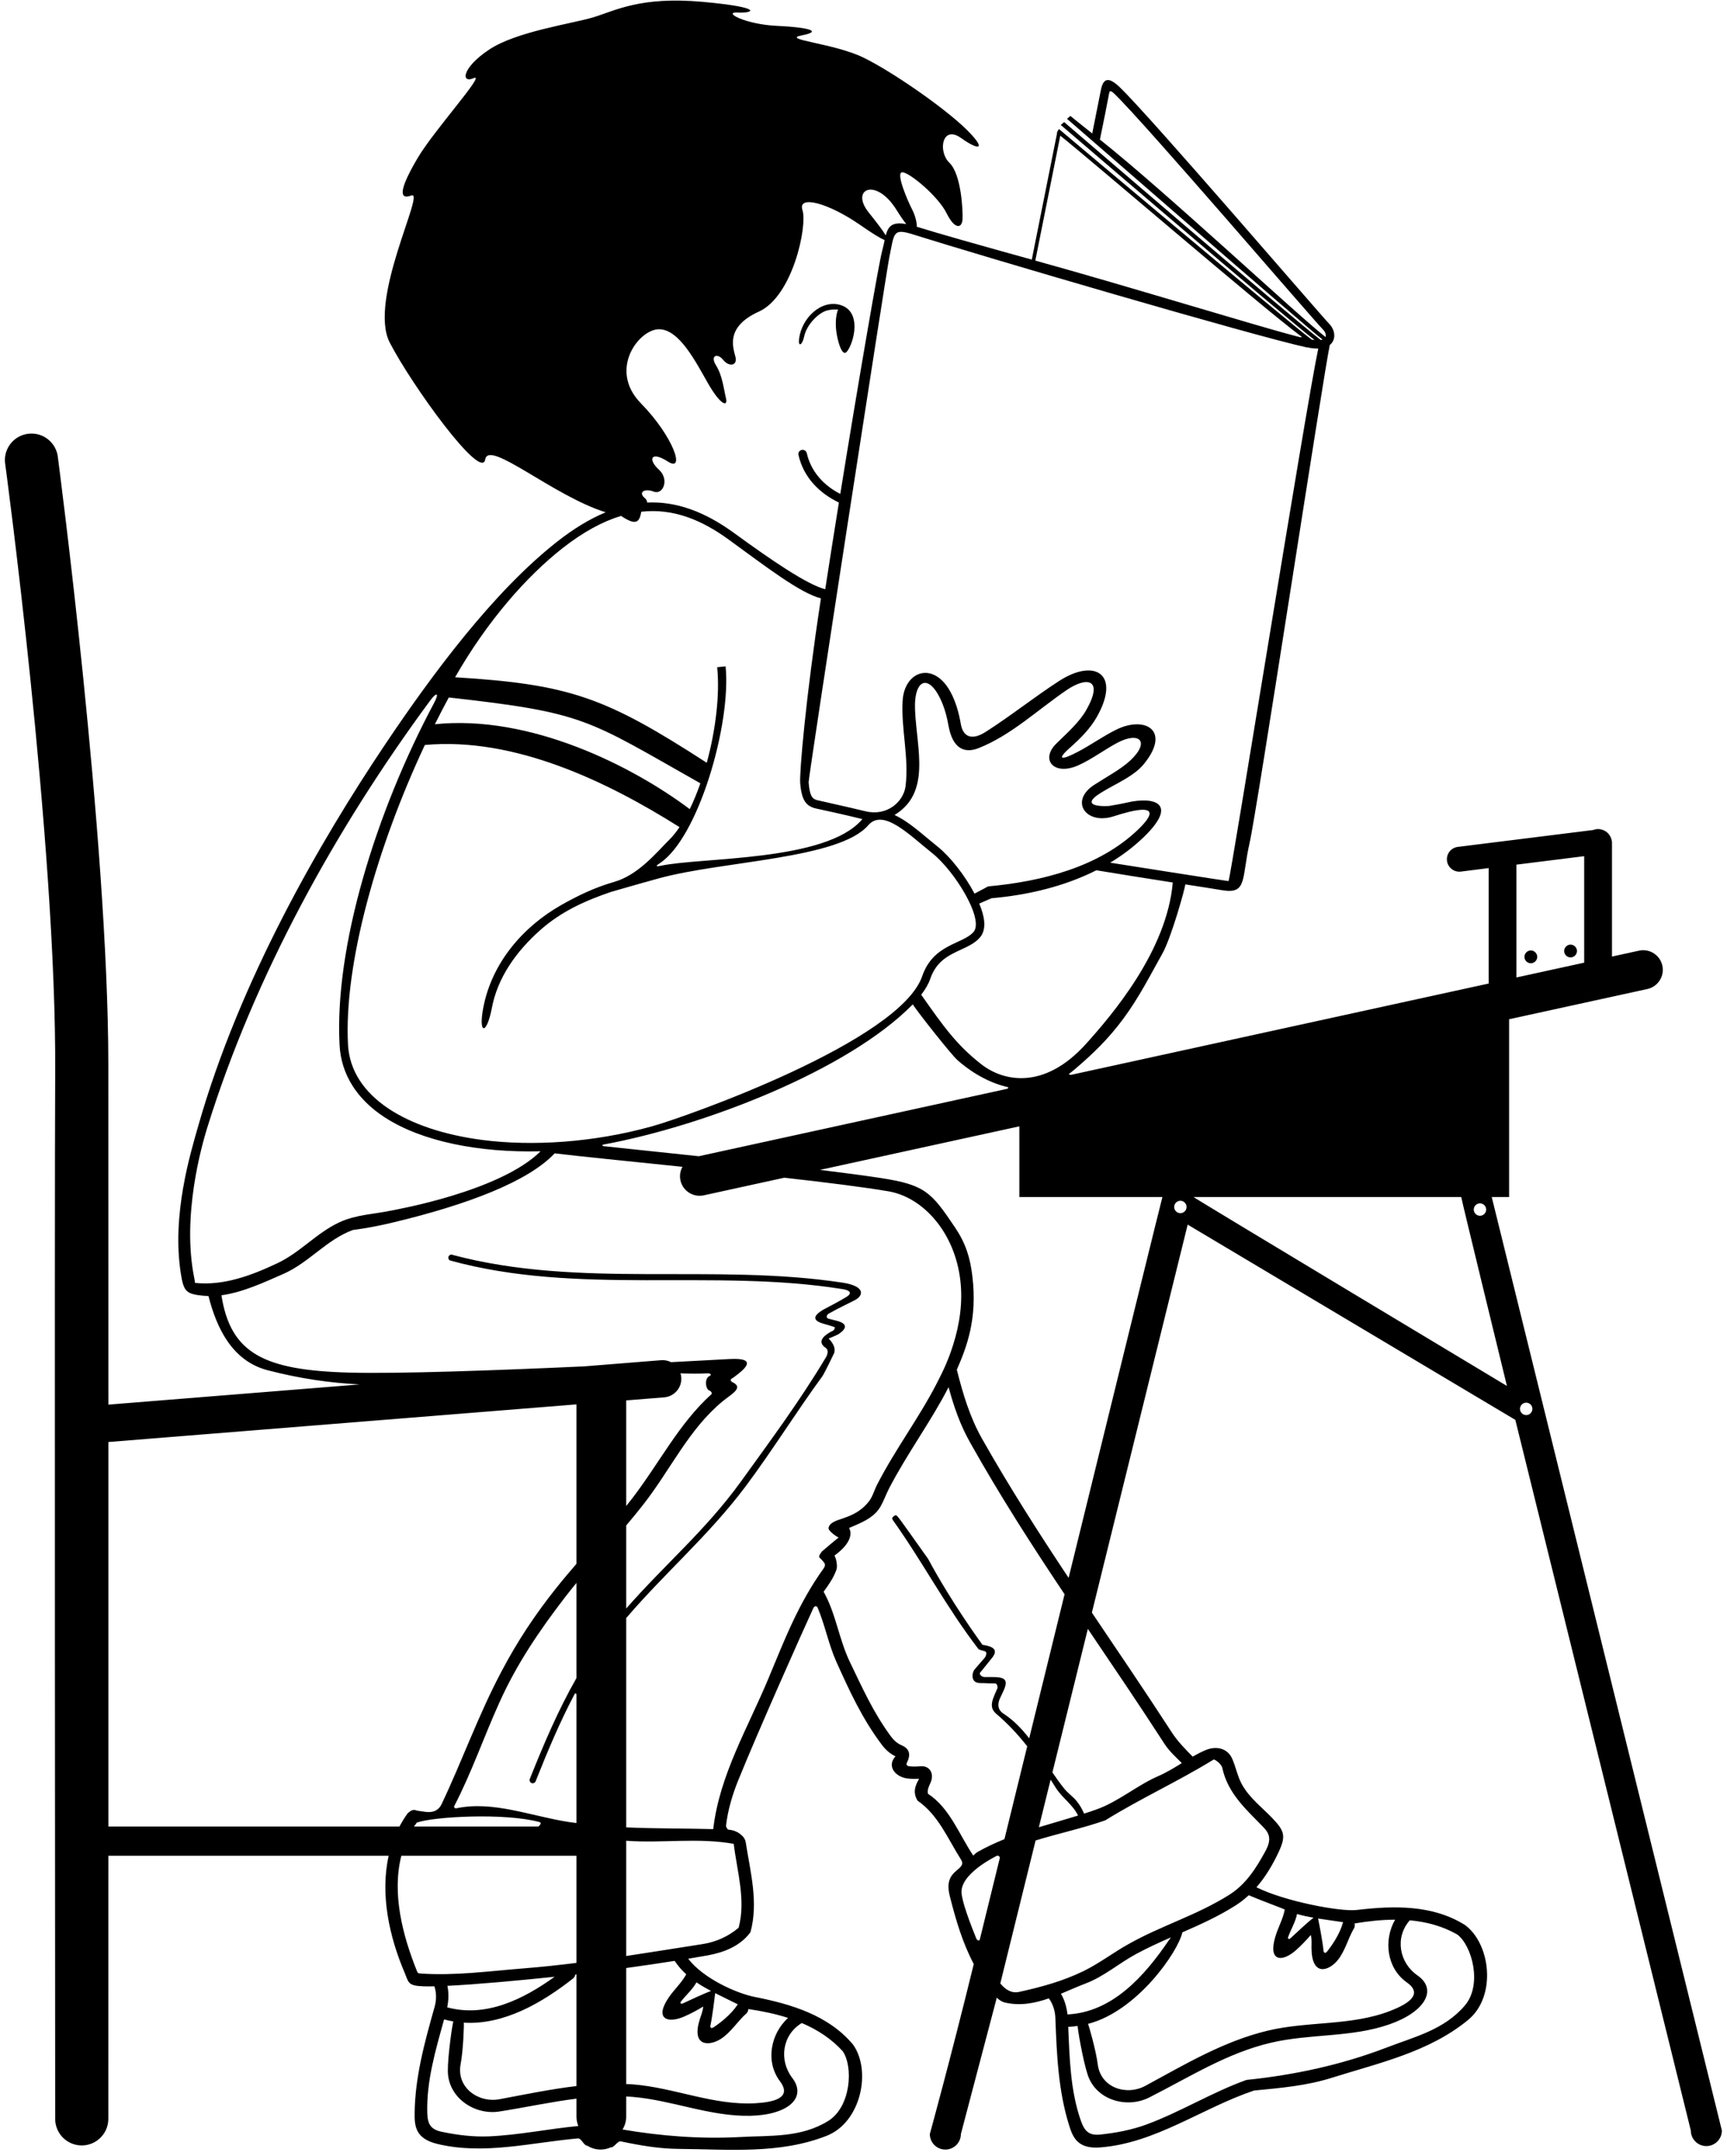 <?xml version="1.0" encoding="UTF-8"?>
<svg xmlns="http://www.w3.org/2000/svg" xmlns:xlink="http://www.w3.org/1999/xlink" width="278pt" height="347pt" viewBox="0 0 278 347" version="1.1">
<g id="surface1">
<path style=" stroke:none;fill-rule:nonzero;fill:rgb(0%,0%,0%);fill-opacity:1;" d="M 128.629 54.535 C 129.062 51.156 132.203 48.184 135.277 49.094 C 138.773 50.133 137.484 55.121 136.348 56.578 C 135.953 57.09 135.438 56.77 134.949 54.969 C 134.062 51.688 134.902 49.828 134.902 49.828 C 134.902 49.828 133.82 49.754 133.016 50.012 C 131.797 50.398 129.875 52.141 129.434 54.215 C 129.141 55.598 128.453 55.922 128.629 54.535 Z M 246.426 155.062 C 246.984 155.062 247.453 154.59 247.453 154.027 C 247.453 153.465 246.984 152.996 246.426 152.996 C 245.859 152.996 245.395 153.465 245.395 154.027 C 245.395 154.59 245.859 155.062 246.426 155.062 Z M 252.816 154.117 C 253.379 154.117 253.848 153.648 253.848 153.086 C 253.848 152.523 253.379 152.055 252.816 152.055 C 252.254 152.055 251.785 152.523 251.785 153.086 C 251.785 153.648 252.254 154.117 252.816 154.117 Z M 277.176 342.957 C 277.176 344.336 276.055 345.457 274.676 345.457 C 273.293 345.457 272.176 344.336 272.176 342.957 L 243.926 228.559 L 191.184 197.129 L 175.762 259.586 C 179.973 265.84 184.27 272.145 188.609 278.84 C 189.57 280.332 190.777 281.531 191.984 282.766 C 192.676 282.371 193.379 282.008 194.117 281.699 C 195.66 281.062 197.551 281.297 198.359 283.125 C 198.945 284.453 199.184 285.902 199.906 287.215 C 201.145 289.453 203.137 290.918 204.812 292.672 C 206.734 294.691 207.047 295.508 205.848 298.082 C 204.895 300.125 203.742 302.094 202.254 303.797 C 206.688 306.023 215.703 307.777 218.43 307.449 C 224.352 306.746 230.617 306.598 235.82 309.871 C 239.949 312.895 240.961 321.367 236.301 325.172 C 230.02 330.332 221.961 332.082 214.387 334.465 C 210.336 335.75 206.098 336.113 201.871 336.516 C 193.5 339.324 186.051 344.988 177.09 345.676 C 173.426 345.957 172.688 344 172.094 342.109 C 170.363 336.578 170.105 330.777 169.887 324.871 C 169.855 323.789 169.539 322.641 168.836 321.68 C 166.562 322.469 164.23 322.926 161.781 322.355 C 161.258 322.238 160.836 321.941 160.457 321.566 L 154.676 343.52 C 154.676 344.898 153.555 346.02 152.176 346.02 C 150.793 346.02 149.676 344.898 149.676 343.52 C 149.676 343.52 152.848 332.066 156.75 316.16 C 154.969 312.781 153.891 309.172 152.926 305.355 C 152.355 303.16 152.773 302.066 154.109 300.992 C 155.039 300.246 155.047 299.895 154.621 299.219 C 152.527 295.898 151.02 292.141 147.703 289.855 C 146.848 288.426 147.391 287.363 147.941 286.332 C 147.305 286.371 146.668 286.359 146.035 286.277 C 144.172 286.043 142.676 284.332 144.148 282.719 C 143.301 282.32 142.57 281.676 141.984 280.902 C 138.77 276.641 136.734 272.168 134.609 267.453 C 133.355 264.621 132.801 261.578 131.605 258.762 C 131.508 258.531 131.133 258.41 130.91 258.895 C 129.172 262.664 122.164 278.379 118.859 286.52 C 117.891 288.902 117.172 291.336 116.871 293.859 C 116.848 294.07 117.117 294.508 117.234 294.52 C 117.969 294.582 118.684 294.809 119.277 295.332 C 119.695 295.664 119.984 296.102 120.051 296.621 C 120.82 301.477 122.109 306.27 120.801 311.039 C 119.133 313.289 116.527 314.289 113.883 314.77 C 112.844 314.957 111.809 315.133 110.781 315.301 C 113.219 318.488 118.574 320.879 121.496 321.453 C 127.344 322.602 133.352 324.391 137.301 329.102 C 140.301 333.246 138.652 341.625 133.051 343.812 C 125.484 346.789 117.277 345.977 109.34 345.914 C 106.156 345.898 103.031 345.355 99.922 344.699 C 99.422 344.594 98.797 345.777 98.297 345.668 C 97.801 345.891 97.254 346.02 96.672 346.02 C 95.891 346.02 95.16 345.785 94.543 345.395 C 94 345.426 93.582 344.176 93.039 344.223 C 85.469 344.895 77.902 346.918 70.402 345.113 C 66.832 344.258 66.727 342.164 66.746 340.188 C 66.801 334.391 68.34 328.789 69.945 323.102 C 70.246 322.062 70.301 320.871 69.926 319.742 C 69.262 319.758 68.66 319.758 68.176 319.742 C 65.59 319.656 65.797 319.109 65.125 317.527 C 62.652 311.734 61.176 304.895 62.566 298.727 L 17.441 298.727 C 17.441 323.145 17.438 341.078 17.438 341.078 C 17.438 343.438 15.523 345.355 13.16 345.355 C 10.797 345.355 8.883 343.438 8.883 341.078 C 8.883 341.078 8.758 193.352 8.883 172.688 C 9.105 135.625 0.801 74.402 0.801 74.402 C 0.613 72.047 2.375 69.988 4.73 69.805 C 7.086 69.617 9.145 71.379 9.332 73.734 C 9.332 73.734 17.422 135.055 17.438 171.352 C 17.445 181.355 17.445 202.27 17.445 226.105 L 57.922 222.852 C 53.199 222.613 48.438 221.957 43.047 220.562 C 37.34 219.047 34.867 213.754 33.559 208.629 C 33.285 208.621 33.012 208.605 32.742 208.578 C 29.953 208.309 29.57 207.895 29.117 205.051 C 27.605 195.547 30.656 185.645 31.941 181.141 C 38.609 157.781 51.5 135.469 62.016 119.805 C 69.578 108.539 79.414 95.254 89.711 87.172 C 92.387 85.07 94.969 83.516 97.496 82.465 C 89.012 79.816 78.648 70.68 78.109 73.953 C 77.516 77.547 66.289 62.027 62.742 55.152 C 59.195 48.273 68.523 30.594 66.227 31.465 C 63.926 32.336 64.574 29.934 67.242 25.418 C 69.914 20.906 78.332 11.652 76.258 12.574 C 74.18 13.496 74.297 10.957 78.703 8.008 C 83.109 5.059 92.016 3.84 95.52 2.781 C 99.027 1.723 103.062 -0.613 113.105 0.297 C 123.152 1.211 121.305 2.156 118.758 2.02 C 116.211 1.883 119.949 3.926 125.023 4.16 C 130.098 4.395 132.527 5.023 129.059 5.695 C 125.59 6.371 134.246 6.945 139.012 9.281 C 143.777 11.617 152.062 17.41 155.488 20.762 C 158.91 24.109 157.707 24.355 154.688 22.207 C 151.668 20.059 150.926 24.371 152.836 26.211 C 154.742 28.047 155.02 33.938 154.938 35.316 C 154.855 36.695 153.754 37.09 152.379 34.332 C 151.008 31.57 146.418 27.766 145.262 27.734 C 144.102 27.699 146.121 32.355 146.824 33.711 C 147.297 34.613 147.605 35.785 147.582 36.504 C 147.609 36.512 147.633 36.52 147.664 36.527 C 150.887 37.535 157.816 39.504 166.09 41.789 L 170.16 21.43 C 170.059 21.344 170.457 20.766 170.457 20.766 C 172.387 22.406 207.086 51.617 211.156 54.676 C 211.312 54.695 211.461 54.715 211.609 54.73 C 206.781 51.031 172.828 21.883 170.754 20.113 L 171.297 19.652 C 173.203 21.277 207.754 51.02 212.609 54.734 C 212.715 54.719 212.812 54.691 212.898 54.664 C 209.418 51.945 173.879 20.934 171.758 19.125 L 172.301 18.664 C 172.609 18.926 173.887 19.949 175.82 21.484 C 176.078 20.195 176.777 16.695 177.199 14.551 C 177.547 12.789 178.258 12.113 180.285 14.074 C 185.367 18.977 212.371 50.477 213.969 52.129 C 214.953 53.145 215.113 54.699 214.059 55.535 C 212.934 60.898 202.379 130.305 201.141 135.742 C 199.852 141.398 200.801 143.977 196.77 143.305 C 195.379 143.07 193.195 142.73 190.797 142.363 C 190.781 142.988 188.52 151.008 187.117 153.488 C 185.09 157.098 183.387 160.508 180.879 163.91 C 178.504 167.145 175.953 169.633 172.953 172.172 C 172.664 172.418 172.375 172.645 172.086 172.859 C 171.922 172.977 172.43 173.016 172.43 173.016 L 239.633 158.32 L 239.633 139.738 L 235.156 140.301 C 234.062 140.438 233.062 139.656 232.926 138.562 C 232.789 137.465 233.566 136.465 234.66 136.328 L 256.457 133.609 C 256.703 133.516 256.969 133.457 257.246 133.457 C 257.602 133.457 257.93 133.547 258.227 133.691 C 258.301 133.727 258.367 133.766 258.438 133.805 C 258.469 133.824 258.5 133.844 258.527 133.863 C 258.621 133.93 258.707 134 258.789 134.078 C 258.809 134.098 258.828 134.117 258.848 134.137 C 258.902 134.191 258.949 134.254 258.996 134.312 C 259.297 134.695 259.484 135.172 259.484 135.695 L 259.484 153.98 L 263.832 153.031 C 265.535 152.656 267.223 153.738 267.594 155.441 C 267.965 157.145 266.887 158.828 265.184 159.203 L 242.926 164.07 L 242.926 192.688 L 240.129 192.688 C 240.156 192.828 277.176 342.957 277.176 342.957 Z M 244.105 139.184 L 244.105 157.344 L 255.012 154.961 L 255.012 137.82 Z M 213.375 54.254 C 213.484 53.969 213.383 53.48 212.988 53.074 C 210.996 51.016 184.438 19.98 179.406 15.117 C 178.68 14.41 178.605 14.672 178.531 15.074 C 178.133 17.203 177.496 20.344 177.055 22.465 C 187.703 30.918 208.664 50.578 213.375 54.254 Z M 188.785 142.059 C 185.254 141.52 179.199 140.535 176.484 140.09 C 171.289 142.711 165.402 144.09 159.609 144.59 L 157.629 145.449 C 158.055 146.469 158.344 147.438 158.422 148.281 C 158.527 149.371 158.305 150.246 157.758 150.887 C 156.973 151.809 155.855 152.324 154.676 152.871 C 152.734 153.77 150.727 154.699 149.742 157.574 C 149.465 158.387 148.973 159.238 148.289 160.125 C 151.875 165.219 153.945 168.176 157.992 171.34 C 161.457 174.031 168.039 175.586 174.867 167.98 C 179.066 163.301 187.836 153.039 188.785 142.059 Z M 98.816 141.977 C 102.758 140.848 105.574 137.332 107.824 135.086 C 108.359 134.555 108.879 133.887 109.383 133.145 C 97.848 125.863 82.855 118.59 68.391 119.922 C 60.609 136.496 55.336 155.293 56.02 168.152 C 56.469 176.578 65.516 181.926 77.664 183.504 C 85.633 184.535 95.48 183.945 104.977 181.301 C 110.453 179.773 144.852 167.621 148.453 157.133 C 150.246 151.902 155.004 152.02 156.723 150.004 C 158.438 147.984 153.723 140.246 150.062 137.332 C 146.402 134.418 142.18 130.043 139.758 132.848 C 135.055 138.297 116.363 138.562 106.086 141.383 C 101.562 142.621 98.387 143.586 98.504 143.523 C 94.266 144.953 90.367 146.695 86.953 149.73 C 83.113 153.141 80.074 157.359 79.156 162.355 C 78.297 166.734 76.957 166.48 77.816 162.102 C 79.191 155.086 84.039 149.277 90.312 145.703 C 93.082 144.129 95.801 142.844 98.816 141.977 Z M 143.996 131.188 C 145.789 132.012 147.633 133.543 149.277 134.922 C 149.848 135.395 150.383 135.844 150.914 136.266 C 152.93 137.871 155.332 140.918 156.871 143.848 C 157.949 143.297 159.051 142.688 159.051 142.688 C 167.688 141.895 176.883 139.59 183.176 133.562 C 186.449 130.422 185.09 129.879 181.797 130.676 C 180.93 130.887 180.07 131.148 179.207 131.422 C 174.801 132.805 172.117 128.961 176.121 126.352 C 178.047 125.098 180.41 123.848 181.926 122.438 C 185.227 119.352 183.402 117.652 179.762 119.621 C 177.672 120.75 175.73 122.227 173.605 123.184 C 169.656 124.961 167.395 122.285 170.051 119.684 C 171.754 118.012 173.754 116.258 174.875 114.27 C 177.715 109.242 174.934 108.883 171.719 111.07 C 167.016 114.273 162.766 118.359 157.52 120.43 C 155.324 121.297 153.355 120.605 152.672 116.766 C 152.473 115.645 152.191 114.477 151.762 113.398 C 149.715 108.227 147.066 109.078 147.297 114.316 C 147.574 120.609 149.891 127.613 143.996 131.188 Z M 97.23 184.508 C 101.559 184.969 106.902 185.523 112.488 186.121 L 162.164 175.262 C 162.164 175.262 162.434 175.039 162.234 174.996 C 158.488 174.164 155.465 171.852 154.105 170.633 C 153.129 169.758 147.957 163.23 146.926 161.68 C 136.453 172.359 113.227 181.273 97.195 184.23 C 96.871 184.289 96.895 184.473 97.23 184.508 Z M 166.656 41.949 C 181.18 45.961 202.484 52.523 208.492 54.07 C 208.789 54.148 210.047 54.555 209.312 54.043 C 202.84 49.199 175.98 26.066 170.676 21.84 Z M 143.133 41.547 C 142.656 43.836 130.105 125.211 130.164 125.941 C 130.336 128.023 130.707 128.578 131.48 128.789 C 131.883 128.898 136.402 129.879 139.32 130.594 C 142.773 131.438 145.441 129.078 145.77 126.562 C 146.344 121.918 145.035 117.336 145.297 112.816 C 145.578 107.965 150.316 106.352 153.035 111.441 C 153.867 112.996 154.359 114.766 154.664 116.539 C 155.027 118.637 156.434 119.23 158.641 117.828 C 162.688 115.254 166.461 112.227 170.504 109.609 C 176.191 105.93 180.508 108.449 176.539 115.445 C 175.496 117.281 173.91 118.879 172.297 120.305 C 169.961 122.371 170.863 122.414 173.523 121.012 C 175.621 119.906 177.562 118.508 179.684 117.457 C 184.219 115.203 188.57 117.484 184.176 122.938 C 182.527 124.98 179.664 126.109 177.301 127.562 C 173.191 130.078 178.398 129.762 178.559 129.734 C 179.477 129.574 180.383 129.426 181.426 129.188 C 185.656 128.203 189.809 129.199 184.176 134.688 C 182.516 136.301 180.676 137.684 178.711 138.867 C 182.988 139.543 197.719 141.863 197.758 141.832 C 198.062 141.613 210.199 65.562 212.207 56.102 C 211.691 56.117 211.098 56.066 210.406 55.91 L 210.402 55.934 C 201.824 54.078 157.273 41 147.023 37.75 C 143.656 36.684 143.977 37.473 143.133 41.547 Z M 139.816 34.172 C 141.168 35.867 142.137 37.133 142.582 37.891 C 142.961 36.465 143.566 35.652 145.891 36.074 C 145.465 35.551 144.949 34.812 144.328 33.812 C 141.02 28.465 136.828 30.422 139.816 34.172 Z M 103.152 64.906 C 108.438 70.312 110.367 76.117 107.52 74.301 C 104.676 72.48 104.32 74.031 106.059 75.594 C 107.797 77.16 106.742 79.715 105.242 79.137 C 103.746 78.559 102.656 79.242 103.832 80.211 C 104.059 80.398 104.164 80.637 104.176 80.895 C 108.805 80.684 113.371 82.312 118.133 85.777 C 124.254 90.234 129.926 94.105 132.84 94.852 C 133.535 90.34 134.281 85.609 135.039 80.895 C 131.883 79.387 129.348 76.836 128.535 73.246 C 128.445 72.887 128.672 72.512 129.039 72.434 C 129.402 72.34 129.773 72.566 129.867 72.93 C 130.559 75.977 132.637 78.16 135.262 79.508 C 138.332 60.477 141.512 42.148 141.984 40.461 C 142.168 39.805 142.289 39.188 142.406 38.633 C 141.797 38.426 140.531 37.648 138.422 36.184 C 133.398 32.699 128.355 31.309 129.176 33.824 C 129.996 36.344 127.621 47.688 122.16 50.16 C 116.695 52.633 118.027 55.969 118.387 57.449 C 118.742 58.934 117.312 59.07 116.41 57.93 C 115.508 56.789 114.246 57.199 115.27 58.832 C 116.293 60.465 116.5 62.609 116.859 64.094 C 117.219 65.574 115.984 65.227 113.988 61.738 C 111.992 58.25 109.375 53.051 106.121 53 C 102.871 52.953 97.871 59.496 103.152 64.906 Z M 73.258 109.02 C 91.773 110.16 97.473 112.246 113.77 122.785 C 115.188 117.578 115.895 111.855 115.445 107.402 L 116.801 107.266 C 117.738 116.523 112.398 134.938 106.184 138.969 C 105.715 139.273 105.363 139.586 106.34 139.371 C 112.926 137.957 132.879 138.73 138.727 131.957 C 138.762 131.918 138.797 131.891 138.832 131.855 C 136.203 131.188 131.617 130.203 131.383 130.152 C 129.812 129.805 129.039 128.906 128.809 126.055 C 128.676 124.418 129.672 112.488 132.148 96.32 C 128.812 95.477 123.406 91.301 117.328 86.879 C 113.051 83.766 108.48 81.789 103.23 82.371 C 102.926 84.062 102.426 84.688 99.973 83.047 C 97.059 83.926 93.941 85.586 90.551 88.242 C 84.809 92.746 78.469 99.906 73.258 109.02 Z M 72.246 112.273 C 71.484 113.684 70.734 115.117 70.004 116.582 C 85.328 115.004 101.715 123.262 111.031 130.246 C 111.652 128.977 112.223 127.578 112.742 126.09 C 94.434 115.75 94.305 114.734 72.246 112.273 Z M 44.633 203.352 C 48.32 201.621 50.965 198.457 54.652 196.746 C 57.34 195.508 60.258 195.449 63.105 194.844 C 63.703 194.715 80.5 191.789 87.02 185.324 C 77.07 185.57 67.902 183.746 61.926 179.859 C 57.422 176.938 54.91 172.91 54.66 168.223 C 53.82 152.465 60.453 130.801 69.875 113.16 C 70.746 111.523 70.316 111.316 69.211 112.816 C 53.938 133.527 40.93 157.191 33.367 181.504 C 32.512 184.254 29.203 195.754 31.289 205.812 C 31.34 206.051 31.367 206.273 31.383 206.484 C 31.418 206.5 31.453 206.516 31.484 206.52 C 36.07 206.977 40.527 205.289 44.633 203.352 Z M 64.305 294.02 C 64.703 293.277 65.137 292.551 65.652 291.852 L 66.07 291.539 C 66.359 291.332 66.758 291.289 67.09 291.457 C 67.09 291.457 67.727 291.551 68.43 291.652 C 69.805 291.855 70.641 291.344 71.07 290.445 C 74.441 283.367 77.004 276.051 80.758 268.996 C 83.297 264.184 86.109 259.934 89.527 255.645 C 90.609 254.281 91.703 252.992 92.797 251.73 L 92.797 226.066 L 17.445 232.125 C 17.445 252.762 17.445 275.023 17.445 294.02 Z M 85.297 286.332 C 87.52 280.766 89.836 275.305 92.797 270.117 L 92.797 254.801 C 92.199 255.531 91.602 256.27 91.008 257.039 C 86.777 262.539 83.152 267.895 80.359 274.121 C 77.852 279.676 75.895 285.383 73.109 290.746 C 73.027 290.906 73.238 291.133 73.43 291.09 C 79.41 289.816 85.52 292.379 91.672 293.309 C 92.051 293.367 92.422 293.406 92.797 293.457 L 92.797 272.707 C 92.797 272.707 92.609 272.48 92.52 272.656 C 90.105 277.207 88.133 281.945 86.207 286.77 C 86.082 287.02 85.797 287.113 85.547 287.02 C 85.297 286.895 85.172 286.582 85.297 286.332 Z M 86.855 293.305 C 81.34 291.789 69.762 292.414 67.094 293.391 L 66.637 294.02 L 86.672 294.02 C 86.672 294.02 87.355 293.441 86.855 293.305 Z M 84.32 316.852 C 87.176 316.625 89.992 316.32 92.797 315.969 L 92.797 298.727 L 64.605 298.727 C 63.055 304.828 64.816 311.578 67.133 317.332 L 67.305 317.625 L 67.758 317.684 C 73.32 318.059 78.777 317.289 84.32 316.852 Z M 71.988 323.125 C 78.227 324.82 84.262 321.816 89.281 318.203 C 83.816 318.777 76.797 319.43 72.016 319.664 C 72.266 320.785 72.219 321.98 71.988 323.125 Z M 80.422 337.914 C 84.645 337.121 88.719 336.277 92.797 335.797 L 92.797 317.824 C 92.738 317.828 92.672 317.836 92.613 317.844 C 92.566 318.117 92.422 318.371 92.172 318.539 C 87.203 322.434 81.07 325.984 74.656 325.594 C 74.719 325.723 74.57 330.102 74.152 332.246 C 73.422 336.039 77.008 338.562 80.422 337.914 Z M 93.094 342.227 C 92.906 341.762 92.797 341.258 92.797 340.727 L 92.797 337.824 C 88.695 338.34 84.602 339.23 80.383 339.895 C 76.402 340.52 72.133 337.688 72.09 333.395 C 72.07 330.895 72.848 325.57 72.984 325.398 C 72.484 325.316 71.988 325.203 71.488 325.066 C 70.105 330.051 68.645 334.984 68.777 340.078 C 68.824 341.926 69.32 342.785 71.117 343.16 C 73.617 343.684 76.156 344 78.695 343.895 C 83.527 343.688 88.289 342.68 93.094 342.227 Z M 127.516 334.461 C 129.969 337.66 126.863 340.445 120.801 340.582 C 114.301 340.727 108.258 338.082 101.82 337.539 C 101.48 337.512 101.141 337.492 100.801 337.473 L 100.801 340.727 C 100.801 341.484 100.578 342.184 100.211 342.789 C 106.453 343.855 112.77 344.34 119.152 344 C 124.051 343.727 128.902 344.145 133.32 341.414 C 137.027 339.102 137.359 332.621 135.652 330.184 C 133.793 328.141 131.531 326.699 129.07 325.652 C 125.867 327.562 125.391 331.684 127.516 334.461 Z M 116.012 328.223 C 114.113 329.414 111.273 329.438 112.641 325.07 C 112.855 324.379 113.156 323.711 113.191 323 C 112.223 323.594 111.223 324.125 110.184 324.586 C 107.504 325.777 105.266 325.035 107.656 321.527 C 108.52 320.254 109.73 319.172 110.465 317.809 C 109.77 317.176 109.141 316.465 108.605 315.648 C 105.98 316.062 103.383 316.438 100.801 316.797 L 100.801 335.477 C 101.141 335.492 101.477 335.492 101.82 335.52 C 108.527 336.039 114.859 338.957 121.633 338.562 C 124.535 338.391 127.57 337.711 125.547 335.016 C 123.172 331.848 124.051 327.379 126.859 324.828 C 124.777 324.156 122.609 323.715 120.453 323.402 C 120.453 323.648 120.363 323.891 120.176 324.082 C 118.723 325.359 117.641 327.195 116.012 328.223 Z M 115.121 320.84 C 114.996 321.914 114.676 324.574 114.355 326.059 C 114.293 326.355 114.461 326.617 114.906 326.316 C 115.898 325.648 117.66 324.32 118.734 322.684 C 118.754 322.672 118.77 322.664 118.785 322.652 C 117.582 322.039 116.34 321.461 115.121 320.84 Z M 109.59 322.23 C 109.445 322.418 109.613 322.633 109.898 322.504 C 111.211 321.902 113.355 320.875 114.465 320.492 C 113.656 320.062 112.859 319.613 112.113 319.105 C 111.453 320.297 110.398 321.16 109.59 322.23 Z M 100.801 296.309 L 100.801 314.863 C 104.871 314.25 108.965 313.586 113.152 312.934 C 115.258 312.602 117.258 311.707 118.902 310.309 C 120.09 305.852 118.652 301.27 118.109 296.809 C 112.359 295.77 106.59 296.738 100.801 296.309 Z M 132.59 252.457 C 132.766 252.211 132.895 251.863 132.676 251.559 C 131.895 250.5 131.492 250.875 132.301 249.746 C 132.301 249.746 134.25 248.078 134.996 247.5 C 134.805 247.438 133.195 246.414 133.383 245.895 C 133.871 244.184 137.312 244.895 139.82 241.746 C 140.465 240.977 140.715 239.895 141.215 238.938 C 144.141 233.25 147.93 228.254 150.789 222.695 C 151.949 220.441 152.645 218.926 153.395 216.59 C 154.477 213.223 155.004 209.648 154.59 206.121 C 153.703 198.41 148.613 192.738 143.055 191.777 C 139.258 191.121 133.109 190.352 126.254 189.578 L 113.293 192.414 C 111.59 192.785 109.902 191.707 109.531 190.004 C 109.363 189.23 109.504 188.469 109.855 187.824 C 101.051 186.914 93.102 186.121 89.285 185.656 C 85.039 190.184 75.262 193.93 63.098 196.824 C 61.031 197.316 58.938 197.723 56.797 197.996 C 52.59 199.539 49.758 203.227 45.672 205.039 C 42.613 206.375 39.117 208.035 35.645 208.504 C 37.109 217.871 42.5 220.566 56.172 220.949 C 64.027 221.172 80.094 220.586 94.012 219.949 L 106.434 218.953 C 107.004 218.906 107.547 219.031 108.02 219.27 C 112.262 219.055 115.602 218.871 117.422 218.77 C 122.375 218.496 119.531 220.637 118.332 221.543 C 118.133 221.695 117.926 221.836 117.719 221.969 C 117.508 222.102 117.695 222.391 117.816 222.445 C 119.852 223.371 117.762 224.379 116.309 225.582 C 110.836 230.109 107.984 236.527 103.508 242.246 C 102.609 243.398 101.707 244.488 100.801 245.559 L 100.801 258.926 C 106.898 251.953 113.539 246.383 119.176 238.613 C 124.109 231.77 128.703 225.582 132.859 218.645 C 132.859 218.645 133.676 217.496 132.895 216.957 C 131.23 215.809 133.117 214.672 134.082 214.207 C 134.371 214.066 134.395 213.645 134.395 213.645 C 133.809 213.449 133.211 213.254 132.609 213.094 C 130.648 212.562 130.852 211.703 132.859 210.641 C 134.004 210.035 135.152 209.441 136.258 208.766 C 137.129 208.234 136.965 207.727 135.684 207.52 C 114.809 204.152 93.055 208.59 72.422 202.895 C 72.172 202.738 72.109 202.457 72.234 202.207 C 72.395 201.957 72.672 201.895 72.922 202.02 C 93.379 207.457 114.809 203.305 135.617 206.469 C 139.359 207.039 139.055 208.578 137.52 209.336 C 136.664 209.754 134.621 210.77 133.391 211.461 C 133.039 211.66 132.934 212.164 133.359 212.273 C 133.719 212.367 134.188 212.484 134.625 212.594 C 137.004 213.168 135.758 214.246 134.988 214.754 C 134.73 214.922 133.379 215.469 133.379 215.469 C 133.379 215.469 134.672 216.598 134.277 217.805 C 134.234 217.938 132.652 221.16 132.395 221.516 C 128.141 227.332 124.496 233.258 120.02 239.27 C 114.047 247.219 107.137 253.062 100.801 260.465 L 100.801 294.156 C 105.48 294.367 110.121 294.312 114.812 294.438 C 115.805 285.73 120.422 278.086 123.758 270.039 C 126.301 263.934 128.527 258.102 132.59 252.457 Z M 109.664 221.703 C 109.797 223.355 108.566 224.801 106.914 224.934 L 100.801 225.426 L 100.801 242.43 C 101.125 242.016 101.453 241.609 101.777 241.188 C 106.211 235.402 109.309 229.129 114.531 224.422 C 114.676 224.293 114.457 223.922 114.207 223.848 C 113.566 223.668 113.348 221.871 114.227 221.492 C 114.594 221.332 114.383 221.051 113.93 221.07 C 112.422 221.145 110.969 221.121 109.543 221.074 C 109.605 221.273 109.648 221.484 109.664 221.703 Z M 156.672 298.699 C 156.895 298.461 157.129 298.242 157.406 298.09 C 158.809 297.297 160.238 296.641 161.688 296.051 C 162.871 291.219 164.105 286.203 165.355 281.105 C 163.863 279.211 162.238 277.453 160.367 275.875 C 159.02 274.738 159.887 273.367 160.578 271.707 C 160.578 271.707 160.617 270.961 160.113 270.977 C 159.344 271.004 158.57 270.926 157.801 270.93 C 156.176 270.934 156.449 269.254 156.883 268.734 C 157.543 267.934 158.555 266.859 158.641 266.656 C 158.793 266.312 158.887 265.879 158.469 265.781 C 158.066 265.688 157.574 265.551 157.484 265.426 C 152.234 258.582 148.551 251.457 143.734 244.707 C 143.734 244.707 143.734 244.707 143.609 244.457 C 143.676 244.145 143.926 244.02 144.176 243.895 C 144.484 243.957 144.609 244.207 149.395 250.926 C 153.195 258.016 157.934 264.465 158.152 264.77 C 159.711 265 160.805 265.484 159.699 266.863 C 157.965 269.027 157.789 269.242 157.77 269.242 C 157.578 269.484 158.004 269.957 158.484 269.957 C 161.09 269.957 162.633 269.781 161.539 272.172 C 161.078 273.176 160.871 273.508 160.77 273.965 C 160.641 274.531 160.676 275.289 161.492 275.82 C 163.164 276.906 164.488 278.293 165.672 279.82 C 167.555 272.152 169.48 264.316 171.367 256.633 C 166.113 248.766 161.023 240.867 156.203 232.277 C 154.578 229.434 153.539 226.406 152.695 223.297 C 149.82 228.887 146.047 233.934 143.09 239.645 C 142.609 240.602 142.258 241.602 141.734 242.52 C 140.805 244.105 139.211 244.871 137.59 245.57 C 137.281 245.703 136.973 245.836 136.668 245.969 C 136.668 245.969 137.996 247.723 134.34 250.395 L 134.57 250.996 C 134.695 251.582 134.82 252.164 134.609 252.77 C 134.137 254.059 133.363 255.148 132.578 256.223 C 134.566 259.75 135.039 263.863 136.812 267.543 C 138.812 271.684 140.551 275.621 143.379 279.465 C 143.844 280.105 144.41 280.633 145.121 280.934 C 146.578 281.559 146.555 282.605 145.984 283.758 C 145.848 284.039 145.961 284.27 146.367 284.32 C 146.949 284.395 147.535 284.375 148.121 284.32 C 149.672 284.168 150.449 285.512 149.773 287.008 C 149.527 287.559 149.238 288.094 149.379 288.746 C 152.918 291.074 154.363 295.273 156.672 298.699 Z M 167.23 294.133 C 169.324 293.496 171.434 292.906 173.535 292.254 C 172.715 290.52 171.066 289.496 169.984 287.832 C 169.699 287.371 169.41 286.922 169.121 286.473 Z M 160.941 299.094 C 160.996 298.867 160.668 298.629 160.449 298.738 C 160.078 298.93 154.438 301.715 154.789 304.812 C 155.039 307.016 157.059 311.75 157.148 312.027 C 157.266 312.367 157.656 312.477 157.723 312.199 C 158.734 308.078 159.812 303.684 160.941 299.094 Z M 171.836 324.266 C 179.09 323.922 184.273 318.02 188.086 312.422 C 188.172 312.312 188.32 312.105 188.496 311.859 C 186.617 312.684 184.738 313.535 182.879 314.543 C 180.078 316.059 177.723 318.152 174.801 319.266 C 173.469 319.773 172.133 320.379 170.781 320.938 C 171.375 321.934 171.703 323.094 171.836 324.266 Z M 228.16 317.977 C 231.477 320.266 229.379 323.871 223.648 325.867 C 217.512 328.004 210.945 327.344 204.656 328.809 C 197.586 330.438 191.566 334.309 184.98 337.641 C 181.387 339.457 176.449 338.074 175.094 334.004 C 174.305 331.633 173.406 326.328 173.484 326.121 C 172.984 326.195 172.477 326.242 171.957 326.266 C 172.176 331.434 172.305 336.578 173.992 341.383 C 174.605 343.125 175.344 343.793 177.168 343.598 C 179.707 343.324 182.223 342.848 184.605 341.965 C 190.098 339.926 195.129 336.789 200.641 334.812 C 208.328 334.016 215.867 332.41 223.137 329.625 C 227.711 327.859 232.457 326.766 235.82 322.809 C 238.637 319.469 236.965 313.203 234.59 311.406 C 232.191 310.035 229.594 309.355 226.934 309.117 C 224.469 311.918 225.281 315.988 228.16 317.977 Z M 212.18 308.828 C 212.391 309.887 212.902 312.516 213.055 314.031 C 213.086 314.332 213.324 314.531 213.66 314.105 C 214.398 313.164 215.664 311.359 216.184 309.473 C 216.195 309.453 216.211 309.441 216.223 309.422 C 214.891 309.215 213.527 309.043 212.18 308.828 Z M 207.719 312.016 C 208.785 311.039 210.508 309.402 211.445 308.699 C 210.543 308.539 209.648 308.355 208.785 308.102 C 208.523 309.438 207.781 310.586 207.34 311.852 C 207.262 312.078 207.488 312.227 207.719 312.016 Z M 201.012 305.082 C 200.355 305.691 199.645 306.25 198.859 306.746 C 196.059 308.516 193.195 309.801 190.324 311.055 C 189.676 314.129 183.07 323.754 175.137 325.789 C 175.234 325.895 176.438 330.109 176.703 332.281 C 177.176 336.113 181.359 337.41 184.41 335.742 C 190.945 332.188 197.008 328.586 204.035 326.887 C 210.578 325.316 217.5 326.145 223.82 323.688 C 226.531 322.633 229.215 321.055 226.457 319.109 C 223.219 316.828 222.684 312.305 224.574 309.016 C 222.387 309.016 220.188 309.262 218.039 309.625 C 218.113 309.859 218.105 310.117 217.98 310.359 C 216.992 312.02 216.531 314.102 215.293 315.578 C 213.855 317.297 211.16 318.191 211.117 313.613 C 211.113 312.891 211.191 312.164 211.004 311.477 C 210.266 312.336 209.477 313.152 208.633 313.91 C 206.445 315.867 204.09 315.852 205.285 311.777 C 205.719 310.301 206.535 308.898 206.812 307.375 C 206.203 307.098 203.094 305.961 201.012 305.082 Z M 177.938 293.016 C 174.246 294.312 170.434 295.113 166.703 296.266 L 161.023 319.273 C 161.746 320.16 162.719 320.91 164.004 320.652 C 167.688 319.84 171.051 318.918 174.379 317.309 C 176.984 316.043 179.188 314.309 181.754 312.891 C 187.062 309.918 192.551 308.34 197.801 305.059 C 200.551 303.355 202.191 300.73 203.672 298.031 C 204.734 296.086 204.359 295.145 203.336 294.09 C 200.645 291.316 197.648 288.719 196.754 284.578 C 196.598 283.902 195.504 283.152 195.348 283.246 C 189.473 286.855 183.598 289.496 177.938 293.016 Z M 175.113 262.207 L 169.41 285.305 C 169.996 286.176 170.605 287.039 171.27 287.863 C 171.895 288.676 172.734 289.176 173.359 289.988 C 173.871 290.613 174.203 291.266 174.516 291.941 C 175.16 291.734 175.801 291.523 176.438 291.293 C 180.062 290.016 182.984 287.402 186.52 285.871 C 187.836 285.297 189.039 284.551 190.242 283.809 C 189.27 282.828 188.23 281.914 187.453 280.715 C 183.297 274.285 179.168 268.211 175.113 262.207 Z M 187.117 192.688 L 164.086 192.688 L 164.086 181.309 L 132 188.32 C 135.695 188.773 139.023 189.211 141.676 189.613 C 148.945 190.723 149.902 191.887 153.746 197.605 C 155.434 200.109 156.176 202.438 156.527 205.457 C 157.355 212.363 155.598 216.867 154.023 220.484 C 154.992 224.336 156.105 228.094 158.078 231.59 C 162.539 239.469 167.211 246.762 172.016 253.992 C 179.961 221.652 187.047 192.852 187.117 192.688 Z M 191.008 194.289 C 191.008 193.742 190.555 193.289 190.008 193.289 C 189.461 193.289 189.008 193.742 189.008 194.289 C 189.008 194.836 189.461 195.289 190.008 195.289 C 190.555 195.289 191.008 194.836 191.008 194.289 Z M 237.234 194.707 C 237.234 195.254 237.688 195.707 238.234 195.707 C 238.781 195.707 239.234 195.254 239.234 194.707 C 239.234 194.16 238.781 193.707 238.234 193.707 C 237.688 193.707 237.234 194.16 237.234 194.707 Z M 242.574 223.098 C 242.574 223.098 235.191 192.828 235.219 192.688 L 192.129 192.688 C 192.152 192.809 242.574 223.098 242.574 223.098 Z M 246.676 226.789 C 246.676 226.242 246.223 225.789 245.676 225.789 C 245.129 225.789 244.676 226.242 244.676 226.789 C 244.676 227.336 245.129 227.789 245.676 227.789 C 246.223 227.789 246.676 227.336 246.676 226.789 "/>
</g>
</svg>
